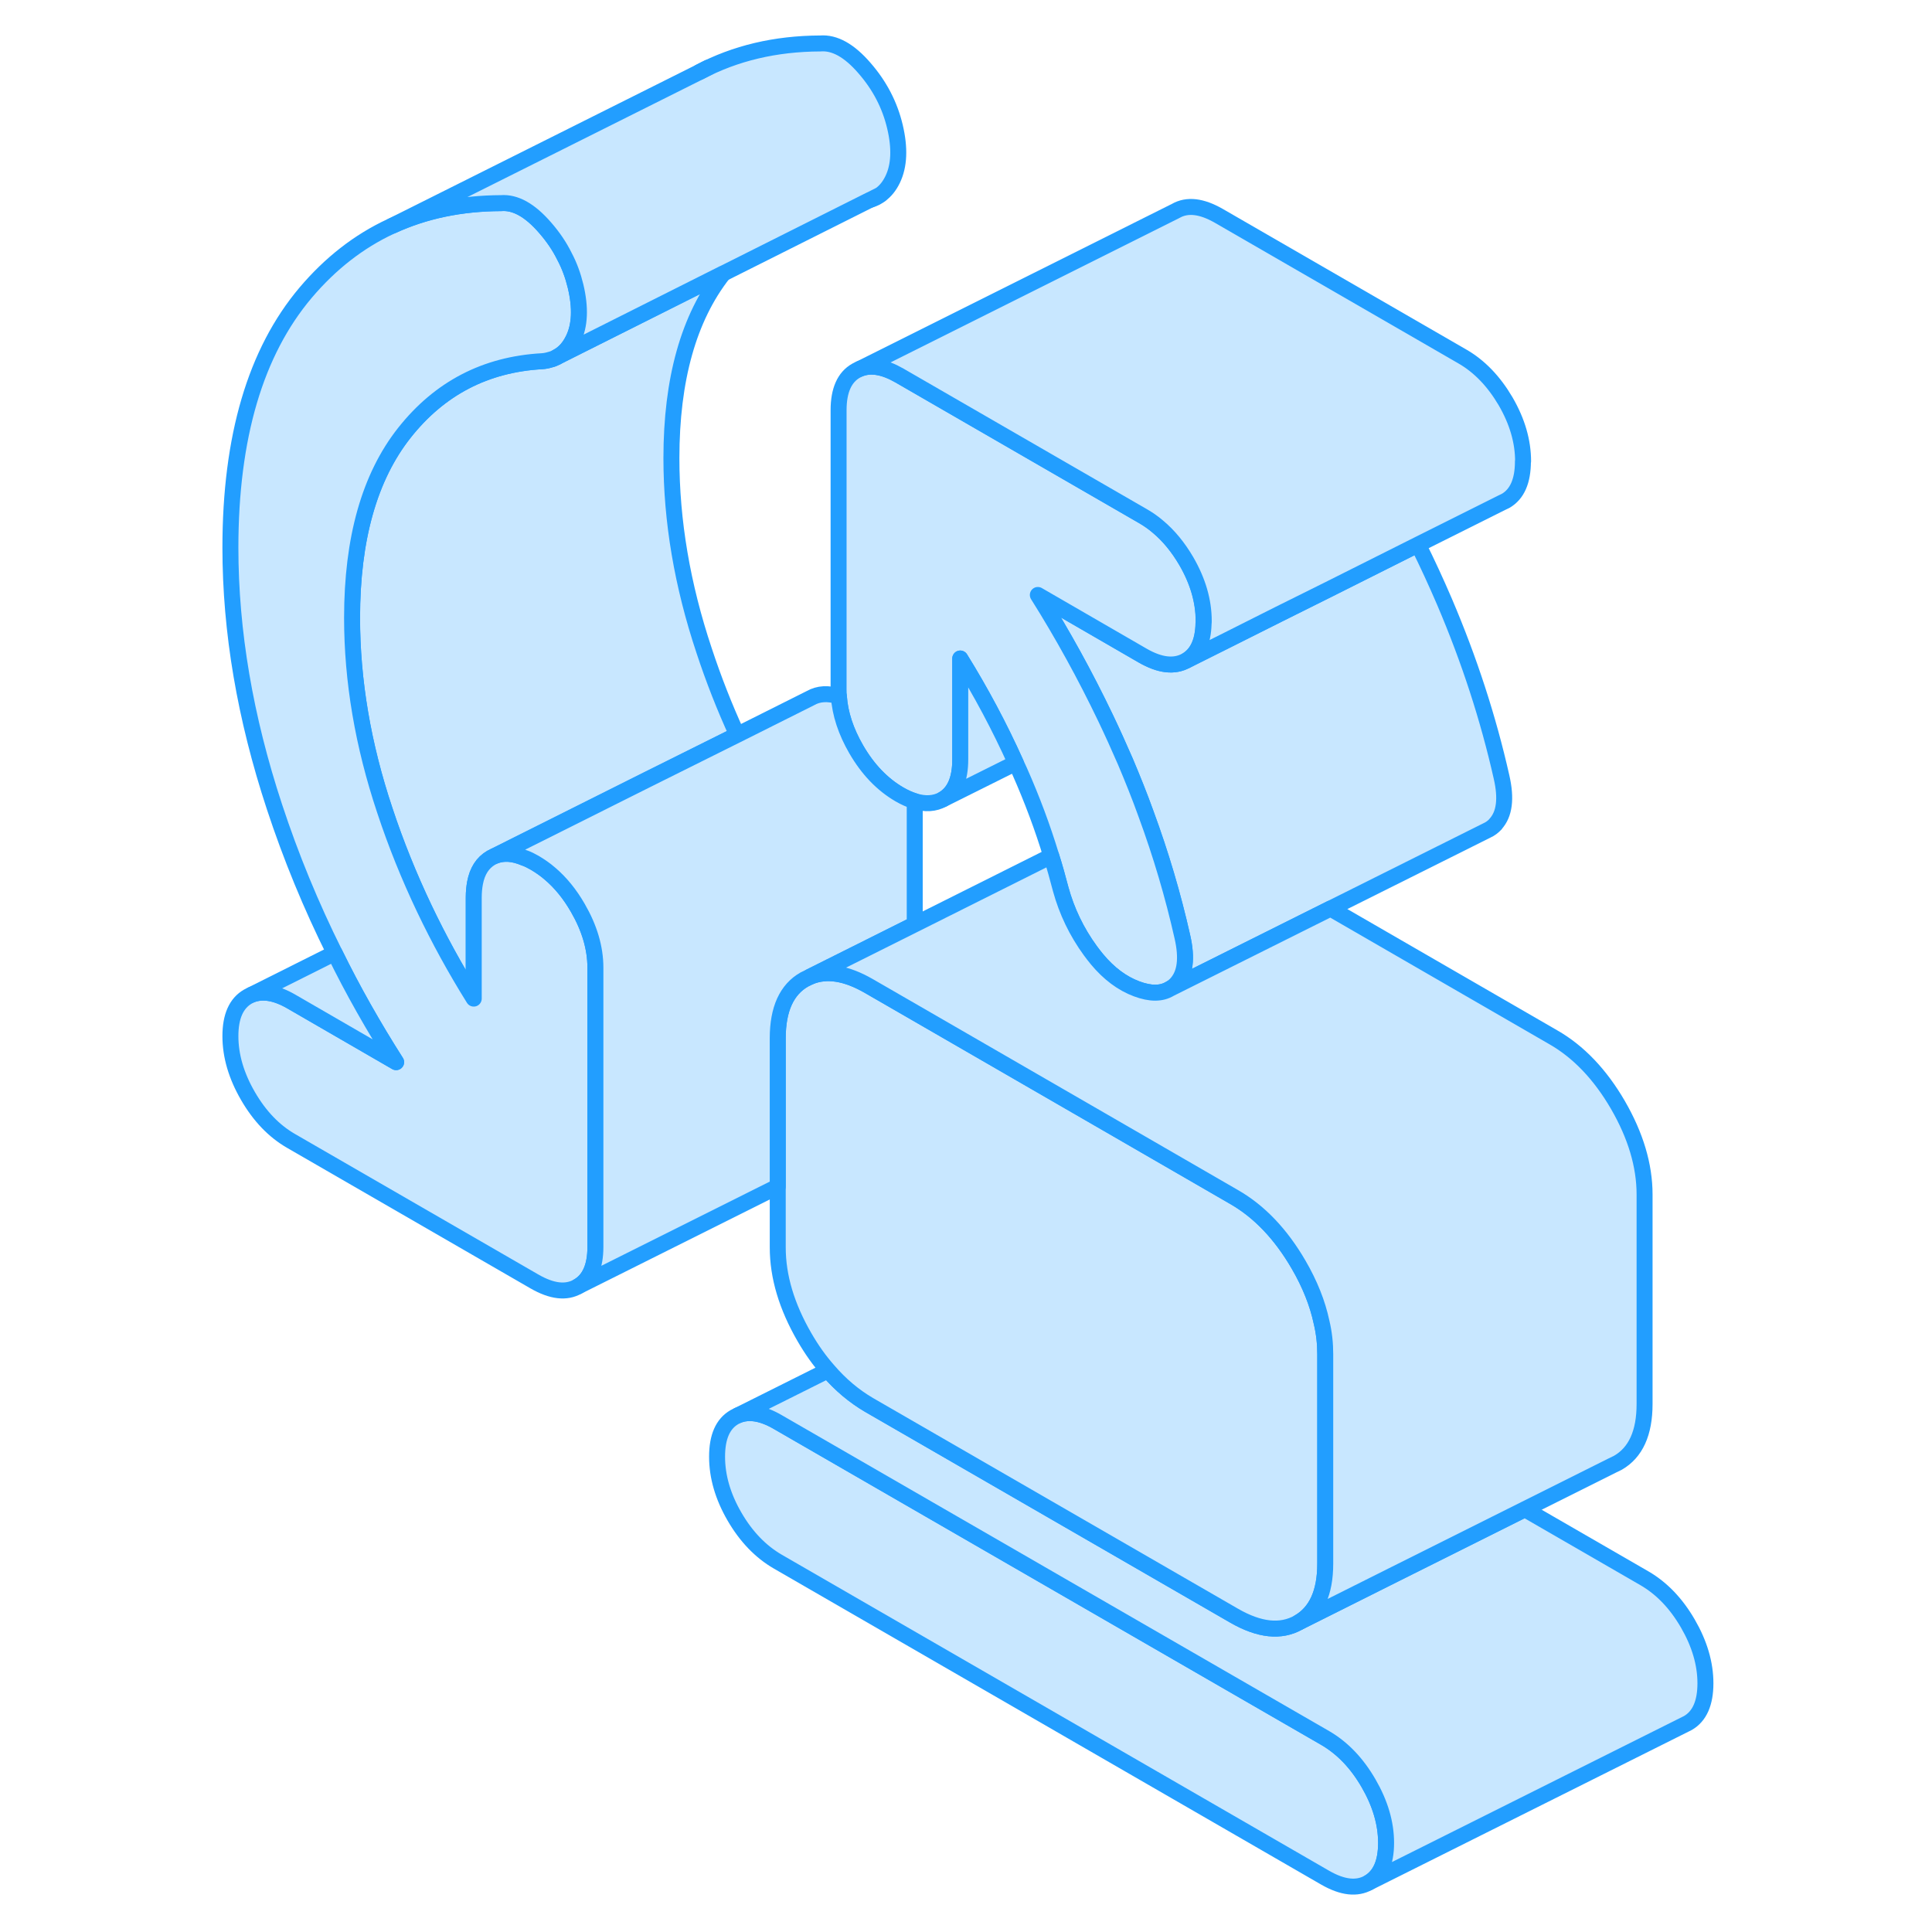 <svg width="48" height="48" viewBox="0 0 97 121" fill="#c8e7ff" xmlns="http://www.w3.org/2000/svg" stroke-width="1px" stroke-linecap="round" stroke-linejoin="round"><path d="M74.81 115.421C74.81 116.661 74.44 117.491 73.71 117.911C72.98 118.321 72.08 118.221 71 117.601L36.71 97.802C35.64 97.181 34.73 96.242 34 94.981C33.27 93.722 32.91 92.472 32.91 91.231C32.91 89.992 33.27 89.171 34 88.751L34.22 88.641C34.91 88.362 35.75 88.501 36.71 89.061L71 108.851C72.08 109.481 72.98 110.421 73.71 111.681C74.44 112.941 74.81 114.191 74.81 115.421Z" stroke="#229EFF" stroke-linejoin="round"/><path d="M42.51 12.512C42.75 12.442 42.95 12.342 43.14 12.192L42.51 12.512Z" stroke="#229EFF" stroke-linejoin="round"/><path d="M94.81 105.422C94.81 106.662 94.44 107.492 93.71 107.912L73.71 117.912C74.44 117.492 74.81 116.662 74.81 115.422C74.81 114.182 74.44 112.942 73.71 111.682C72.98 110.422 72.08 109.482 71 108.852L36.71 89.062C35.75 88.502 34.91 88.362 34.22 88.642L39.86 85.822C40.63 86.722 41.49 87.442 42.43 87.992L65.28 101.182C66.87 102.102 68.22 102.242 69.33 101.612L75.38 98.582L83.5 94.522L91 98.852C92.08 99.482 92.98 100.422 93.71 101.682C94.44 102.942 94.81 104.192 94.81 105.422Z" stroke="#229EFF" stroke-linejoin="round"/><path d="M71 84.812V97.932C71 99.752 70.44 100.972 69.33 101.612C68.22 102.242 66.87 102.102 65.28 101.182L42.43 87.992C41.49 87.442 40.63 86.722 39.86 85.822C39.32 85.212 38.83 84.522 38.38 83.742C37.27 81.822 36.71 79.952 36.71 78.132V65.022C36.71 63.202 37.27 61.972 38.38 61.342L38.73 61.172C39.77 60.742 41 60.932 42.43 61.762L45.29 63.412L56.94 70.142L65.28 74.962C66.87 75.872 68.22 77.292 69.33 79.202C70.04 80.422 70.52 81.632 70.77 82.812C70.93 83.482 71 84.152 71 84.812Z" stroke="#229EFF" stroke-linejoin="round"/><path d="M81.67 51.612C81.51 51.782 81.34 51.912 81.14 52.002L81.08 52.032L71.33 56.902L61.28 61.922C61.42 61.842 61.55 61.742 61.67 61.612C62.24 60.992 62.36 60.012 62.05 58.662C61.47 56.082 60.71 53.512 59.77 50.962C59.38 49.872 58.94 48.782 58.48 47.692C58.08 46.772 57.67 45.862 57.24 44.962C55.97 42.312 54.56 39.742 53 37.262L59.57 41.062C60.65 41.682 61.55 41.782 62.29 41.372L64.93 40.052L68.05 38.492L71.21 36.912L76.81 34.102C77.4 35.282 77.95 36.482 78.47 37.692C80.02 41.322 81.21 44.982 82.04 48.662C82.35 50.012 82.23 50.992 81.66 51.612H81.67Z" stroke="#229EFF" stroke-linejoin="round"/><path d="M63.38 38.892C63.38 38.952 63.38 39.012 63.37 39.072C63.34 40.202 62.98 40.972 62.289 41.372C61.55 41.782 60.65 41.682 59.569 41.062L52.999 37.262C54.559 39.742 55.969 42.312 57.239 44.962C57.669 45.862 58.08 46.772 58.48 47.692C58.94 48.782 59.38 49.872 59.77 50.962C60.709 53.512 61.469 56.082 62.05 58.662C62.359 60.012 62.239 60.992 61.669 61.612C61.55 61.742 61.419 61.842 61.279 61.922C60.739 62.252 60.05 62.252 59.19 61.932C58.279 61.592 57.45 60.972 56.709 60.082C56.569 59.912 56.429 59.732 56.289 59.542C55.429 58.362 54.809 57.072 54.429 55.682C54.249 54.992 54.059 54.302 53.84 53.612C53.3 51.832 52.639 50.062 51.859 48.302C51.779 48.122 51.7 47.952 51.62 47.782C50.599 45.512 49.44 43.342 48.139 41.242V47.572C48.139 48.812 47.779 49.642 47.05 50.062C46.539 50.342 45.95 50.382 45.27 50.172C44.969 50.082 44.66 49.942 44.33 49.752C43.249 49.122 42.349 48.182 41.62 46.922C40.98 45.812 40.609 44.702 40.539 43.612C40.529 43.472 40.52 43.322 40.52 43.182V25.692C40.52 24.452 40.889 23.622 41.62 23.212L41.84 23.102C42.529 22.822 43.359 22.962 44.33 23.522L59.569 32.322C59.9 32.512 60.219 32.732 60.52 32.992C61.19 33.552 61.779 34.272 62.289 35.142C63.02 36.402 63.38 37.652 63.38 38.892Z" stroke="#229EFF" stroke-linejoin="round"/><path d="M83.38 28.892C83.38 30.122 83.02 30.952 82.29 31.372L82.06 31.482L76.82 34.102L71.22 36.912L68.06 38.482L64.94 40.052L62.3 41.372C62.99 40.972 63.35 40.202 63.38 39.072C63.39 39.012 63.39 38.952 63.39 38.892C63.39 37.652 63.03 36.402 62.3 35.142C61.79 34.272 61.2 33.552 60.53 32.992C60.23 32.732 59.91 32.512 59.58 32.322L44.34 23.522C43.37 22.962 42.54 22.822 41.85 23.102L61.63 13.212C62.36 12.792 63.26 12.902 64.34 13.522L79.58 22.322C80.66 22.942 81.56 23.882 82.3 25.142C83.03 26.402 83.39 27.652 83.39 28.892H83.38Z" stroke="#229EFF" stroke-linejoin="round"/><path d="M34.17 46.022L28.53 48.832L18.98 53.612L18.76 53.722C18.23 54.032 17.89 54.552 17.75 55.302C17.7 55.572 17.67 55.882 17.67 56.212V62.542C16.52 60.702 15.49 58.822 14.57 56.892C13.62 54.892 12.79 52.842 12.1 50.752C10.73 46.652 10.05 42.632 10.05 38.692C10.05 33.742 11.14 29.872 13.33 27.102C15.53 24.322 18.4 22.822 21.95 22.622C22.13 22.612 22.31 22.572 22.47 22.522C22.61 22.492 22.74 22.432 22.86 22.372L22.89 22.352L33.3 17.132C31.13 19.902 30.05 23.762 30.05 28.692C30.05 32.632 30.73 36.652 32.1 40.752C32.69 42.542 33.38 44.302 34.17 46.022Z" stroke="#229EFF" stroke-linejoin="round"/><path d="M25.29 60.612V78.092C25.29 79.332 24.92 80.162 24.19 80.572C23.46 80.992 22.56 80.882 21.48 80.262L6.24 71.462C5.16 70.842 4.26 69.902 3.53 68.642C2.8 67.382 2.43 66.132 2.43 64.892C2.43 63.652 2.8 62.832 3.53 62.412L3.75 62.302C4.44 62.032 5.27 62.162 6.24 62.722L12.81 66.522C11.39 64.292 10.1 62.022 8.96 59.692C7.48 56.722 6.22 53.662 5.19 50.532C3.35 44.952 2.43 39.542 2.43 34.302C2.43 27.372 4 22.052 7.14 18.332C8.69 16.502 10.47 15.112 12.47 14.182L12.56 14.142C14.6 13.202 16.87 12.732 19.38 12.722C20.27 12.652 21.19 13.162 22.14 14.262C22.63 14.822 23.04 15.422 23.35 16.052C23.67 16.652 23.89 17.272 24.05 17.932C24.37 19.282 24.32 20.382 23.91 21.232C23.66 21.752 23.32 22.132 22.89 22.352L22.86 22.372C22.74 22.432 22.61 22.492 22.47 22.522C22.31 22.572 22.13 22.612 21.95 22.622C18.4 22.822 15.53 24.322 13.33 27.102C11.14 29.872 10.05 33.742 10.05 38.692C10.05 42.632 10.73 46.652 12.1 50.752C12.79 52.842 13.62 54.892 14.57 56.892C15.49 58.822 16.52 60.702 17.67 62.542V56.212C17.67 55.882 17.7 55.572 17.75 55.302C17.89 54.552 18.23 54.032 18.76 53.722L18.98 53.612C19.53 53.392 20.15 53.432 20.87 53.742H20.88C21.07 53.812 21.27 53.912 21.48 54.032C21.82 54.232 22.14 54.452 22.44 54.712C23.11 55.282 23.69 55.992 24.19 56.862C24.92 58.122 25.29 59.372 25.29 60.612Z" stroke="#229EFF" stroke-linejoin="round"/><path d="M45.289 50.612V57.892L38.73 61.172L38.38 61.342C37.27 61.972 36.709 63.202 36.709 65.022V74.312L24.189 80.572C24.919 80.162 25.29 79.332 25.29 78.092V60.612C25.29 59.372 24.919 58.122 24.189 56.862C23.689 55.992 23.11 55.282 22.439 54.712C22.14 54.452 21.82 54.232 21.48 54.032C21.27 53.912 21.07 53.812 20.88 53.742H20.869C20.149 53.432 19.529 53.392 18.98 53.612L28.529 48.832L34.169 46.022L38.76 43.722C39.27 43.432 39.859 43.402 40.539 43.612C40.609 44.702 40.98 45.812 41.62 46.922C42.349 48.182 43.249 49.122 44.33 49.752C44.66 49.942 44.969 50.082 45.27 50.172C45.279 50.322 45.289 50.462 45.289 50.612Z" stroke="#229EFF" stroke-linejoin="round"/><path d="M12.81 66.522L6.24 62.722C5.27 62.162 4.44 62.032 3.75 62.302L8.96 59.692C10.1 62.022 11.39 64.292 12.81 66.522Z" stroke="#229EFF" stroke-linejoin="round"/><path d="M51.62 47.782L47.05 50.062C47.78 49.642 48.14 48.812 48.14 47.572V41.242C49.44 43.342 50.6 45.512 51.62 47.782Z" stroke="#229EFF" stroke-linejoin="round"/><path d="M43.91 11.232C43.709 11.652 43.45 11.972 43.14 12.192L42.51 12.512H42.5L33.31 17.122H33.3L22.89 22.352C23.32 22.132 23.66 21.752 23.91 21.232C24.32 20.382 24.37 19.282 24.05 17.932C23.89 17.272 23.67 16.652 23.35 16.052C23.04 15.422 22.63 14.822 22.14 14.262C21.19 13.162 20.27 12.652 19.38 12.722C16.87 12.732 14.6 13.202 12.56 14.142L31.81 4.512C34.04 3.332 36.56 2.732 39.38 2.722C40.27 2.652 41.19 3.162 42.14 4.262C43.1 5.362 43.73 6.582 44.05 7.932C44.37 9.282 44.319 10.382 43.91 11.232Z" stroke="#229EFF" stroke-linejoin="round"/><path d="M32.36 4.231L31.81 4.511" stroke="#229EFF" stroke-linejoin="round"/><path d="M90.999 74.812V87.932C90.999 89.752 90.439 90.972 89.329 91.612L88.98 91.782L83.499 94.522L75.379 98.582L69.329 101.612C70.439 100.972 70.999 99.752 70.999 97.932V84.812C70.999 84.152 70.93 83.482 70.769 82.812C70.519 81.632 70.04 80.422 69.329 79.202C68.219 77.292 66.87 75.872 65.279 74.962L56.94 70.142L45.289 63.412L42.429 61.762C40.999 60.932 39.77 60.742 38.73 61.172L45.289 57.892L53.84 53.612C54.059 54.302 54.249 54.992 54.429 55.682C54.809 57.072 55.429 58.362 56.289 59.542C56.429 59.732 56.569 59.912 56.709 60.082C57.45 60.972 58.279 61.592 59.19 61.932C60.05 62.252 60.739 62.252 61.279 61.922L71.329 56.902L85.279 64.962C86.87 65.872 88.219 67.292 89.329 69.202C90.439 71.122 90.999 72.992 90.999 74.812Z" stroke="#229EFF" stroke-linejoin="round"/></svg>